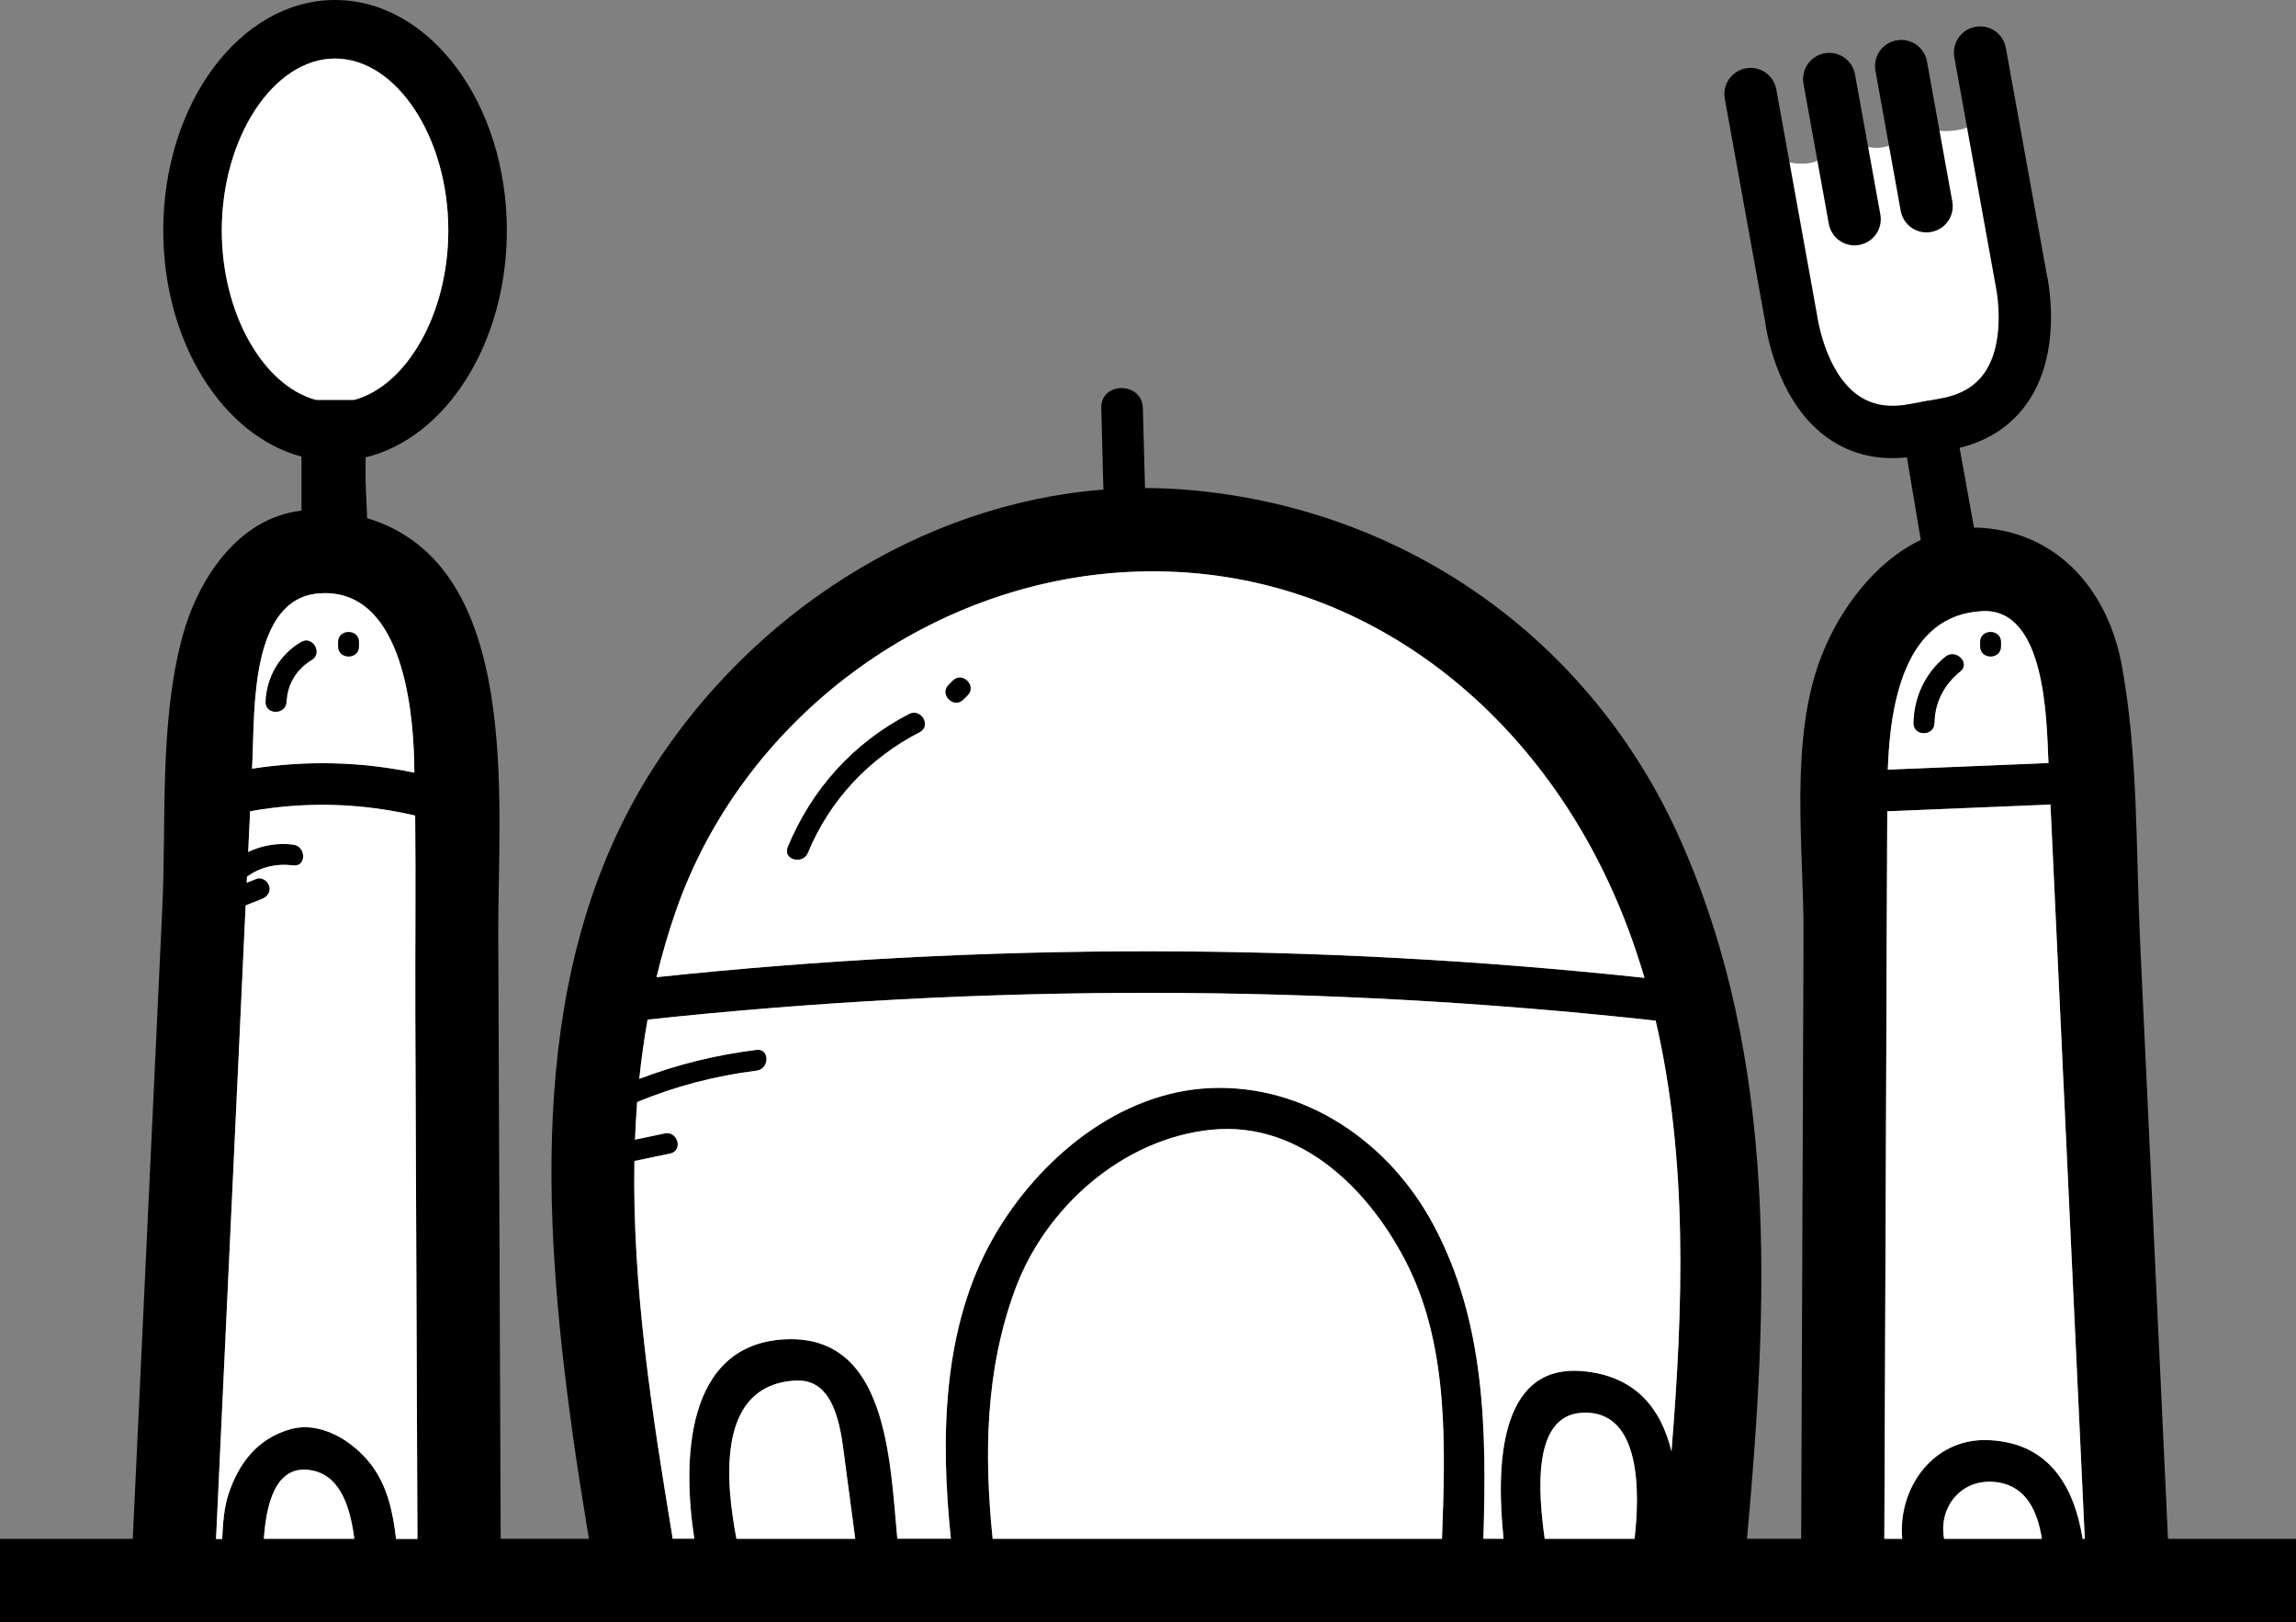 <?xml version="1.0" encoding="UTF-8"?>
<svg id="Layer_1" data-name="Layer 1" xmlns="http://www.w3.org/2000/svg" xmlns:xlink="http://www.w3.org/1999/xlink" viewBox="0 0 477.64 337.41">
  <rect x="0" y="0" width="477.64" height="337.41" fill="#808080" stroke="none"/>
  <defs>
    <style>
      .cls-1 {
        fill: #fff;
      }

      .cls-2, .cls-3 {
        fill: none;
      }

      .cls-3 {
        clip-path: url(#clippath);
      }
    </style>
    <clipPath id="clippath">
      <rect class="cls-2" x="62.72" y="83.18" width="13.33" height="33.92"/>
    </clipPath>
  </defs>
  <path d="m451.01,320.11v-.02c-1.93-41.33-3.85-82.66-5.79-123.98-.9-19.03-.38-38.72-3.78-57.51-2.79-15.39-12.92-27.65-29.05-28.79-.58-.04-1.16-.06-1.73-.05-.94.01-1.86.07-2.76.17-.9-5.42-1.8-10.83-2.7-16.25-.31-1.85-.62-3.69-.93-5.54-.83-4.98-7.76-3.52-8.37.87-.01.01-.01.02,0,.03,0,0-.01,0,0,.01-.07.45-.06.89.02,1.4l.78,4.68c.96,5.73,1.91,11.46,2.88,17.19-9.56,4.54-16.77,14.39-20.52,23.79-6.98,17.46-3.79,40.19-3.87,58.54-.16,41.81-.33,83.63-.49,125.45h-11.27c4.45-49.24,6.68-99.15-13.86-145.39-18.74-42.17-58.03-69.57-103.9-72.92-2.5-.19-4.99-.26-7.47-.27-.16-5.54-.3-11.08-.45-16.61-.15-5.57-8.81-5.58-8.65,0,.15,5.65.29,11.29.44,16.93-38.18,2.98-73.34,26.04-93.85,58.26-26.01,40.86-22.91,92.43-16.55,138.28,1.01,7.26,2.18,14.49,3.37,21.72h-18.35c-.17-41.92-.34-83.84-.51-125.76-.11-27.31,5.24-76.76-27.27-86.55-.11-2.48-.22-4.96-.33-7.45-.08-1.71-.15-3.42-.23-5.14-.07-1.67-.15-3.34-.22-5.01-.24-5.55-8.91-5.58-8.66,0,.08,1.86.16,3.73.25,5.59.15,3.48.3,6.96.46,10.45-.41-.03-.8-.09-1.22-.11-1.28-.06-2.52-.02-3.71.11-13.24,1.47-21.63,14.39-24.83,26.4-4.75,17.8-3.27,38.09-4.13,56.35-2.04,43.7-4.08,87.42-6.14,131.13H0v17.31h477.64v-17.31h-26.63ZM52.52,158c.47-10.01-.52-33.56,13.91-34.57,16.87-1.21,19.4,23.06,19.72,34.46.03.95.03,1.9.05,2.84-11.18-2.32-22.47-2.58-33.77-.83.03-.63.06-1.26.09-1.9Zm2.37,162.1c.46-6.49,2.13-15.84,10.11-14.21,6.08,1.24,7.94,8.22,8.71,14.21h-18.82Zm27.5.02c-.63-5.56-1.82-11.14-5.3-15.6-3.77-4.83-10.48-9.06-16.89-7.16-6.66,1.97-10.51,6.98-12.65,13.39-.98,2.94-1.17,6.26-1.33,9.38h-1.28c1.67-35.68,3.34-71.36,5.01-107.04v-.03s1.15-24.72,1.15-24.72c1.14-.45,2.27-.9,3.41-1.35,1.09-.44,1.85-1.43,1.51-2.66-.29-1.05-1.56-1.96-2.67-1.51-.67.27-1.35.54-2.03.81.02-.41.04-.83.06-1.26,2.77-2.01,6.08-2.8,9.63-2.35,2.77.35,2.73-3.98,0-4.32-3.27-.42-6.5.15-9.38,1.52.13-2.82.26-5.65.4-8.47,11.53-2.05,22.96-1.74,34.34.9.15,13.89-.02,27.8.03,41.68.15,36.26.3,72.53.44,108.79h-4.45Zm58.2-130.59c13.86-39.88,52.25-68.5,94.28-70.56,44.59-2.18,81.44,25.25,99.73,64.48,3.04,6.5,5.51,13.17,7.5,19.96-68.31-7.32-137.19-7.37-205.52-.14,1.1-4.62,2.43-9.2,4.01-13.74Zm12.61,130.57c-2.26-11.9-4.26-32.15,12.43-32.92,8.59-.39,9.4,11.32,10.2,17.24.7,5.22,1.4,10.44,2.09,15.68h-24.72Zm146.78-.01h-93.48c-1.79-17.52-1.52-35.03,4.66-51.82,6.31-17.16,22.44-31.43,40.89-33.27,18.87-1.87,33.41,13.08,41.02,28.66,8.33,17.1,7.6,37.7,6.91,56.43Zm40.06.01h-18.69c-1.36-9.68-2.62-25.6,7.71-26.22,12.61-.74,12.02,17.13,10.98,26.22Zm7.68-18.19c-2.12-8.77-7.41-15.8-18.68-16.7-17.61-1.42-17.73,20.67-16.25,34.87h-4.2c.7-22.38.43-45.15-10.42-65.36-9.15-17.05-26.49-29.13-46.15-28.39-19.3.73-36.04,14.9-45.27,30.94-10.74,18.69-11.13,41.74-8.94,62.8h-11.14c-1.54-16.61-2.13-42.43-23.26-41.47-21.02.95-21.45,25.52-18.97,41.47h-4.53c-.02-.09-.02-.19-.03-.27l.03.03c-4.25-25.64-8.4-52.15-7.93-78.32,2.48-.52,4.97-1.05,7.45-1.56,2.73-.58,1.58-4.76-1.15-4.18-2.06.44-4.12.87-6.18,1.3.11-2.61.25-5.22.45-7.83,7.91-3.26,16.19-5.45,24.84-6.52,2.73-.34,2.77-4.67,0-4.33-8.47,1.05-16.59,3.06-24.4,6.04.43-4.13,1-8.23,1.73-12.33,69.72-7.49,140.02-7.43,209.71.21,6.73,28.94,5.73,59.75,3.29,89.6Zm64.66-174.78h0c13.23-.66,13.36,22.76,13.75,31.13.01.15.02.3.03.46-11.15.46-22.29.92-33.44,1.38.48-13.59,3.4-32.17,19.66-32.97Zm-7.94,192.97c-1.23-6.43,3.48-12.83,11.1-11.76,6.06.87,8.35,6.15,9.24,11.76h-20.34Zm28.82,0c-1.72-10.6-6.77-19.96-19.52-20.53-11.75-.52-18.97,10.21-18.02,20.53h-3.72c.14-33.9.27-67.8.41-101.69.06-16.55.11-33.1.2-49.65,11.31-.46,22.64-.94,33.95-1.4.71,15.31,1.43,30.63,2.15,45.96,1.67,35.58,3.33,71.18,4.99,106.78h-.44Z"/>
  <path class="cls-1" d="m368.93,32.65s8.08,4.07,12.13-1.63,5.56-1.15,5.56-1.15c0,0,5.42,2.88,9.28-1.72s5.12-1.31,5.12-1.31c0,0,7.76,2.02,11.84-2.78s7.61,31.58,7.61,31.58v24l-14.23,10.86h-19.62l-8.59-11.62-9.09-26.53-3.03-18.95,3.03-.76Z"/>
  <path class="cls-1" d="m424.78,320.1h-20.34c-1.23-6.43,3.48-12.83,11.1-11.76,6.06.87,8.35,6.15,9.24,11.76Z"/>
  <path class="cls-1" d="m426.13,158.26c-.39-8.37-.52-31.79-13.75-31.14h0c-16.26.81-19.18,19.39-19.66,32.98,11.15-.46,22.29-.92,33.44-1.38,0-.16-.02-.31-.03-.46Zm-18.35-18.59c-3.35,2.7-5.29,6.41-5.37,10.73h0c-.05,2.79-4.38,2.8-4.32,0,.1-5.37,2.43-10.4,6.63-13.79,2.16-1.72,5.23,1.32,3.07,3.06Zm8.48-5.21c0,2.79-4.32,2.79-4.32,0v-.89c0-2.79,4.32-2.79,4.32,0v.89Z"/>
  <path class="cls-1" d="m433.7,320.1h-.44c-1.72-10.6-6.77-19.96-19.52-20.53-11.75-.52-18.97,10.21-18.02,20.53h-3.72c.14-33.9.27-67.8.41-101.69.06-16.55.11-33.1.2-49.65,11.31-.46,22.64-.94,33.95-1.4.71,15.31,1.43,30.63,2.15,45.96,1.67,35.58,3.33,71.18,4.99,106.78Z"/>
  <path class="cls-1" d="m334.6,183.45c-18.29-39.23-55.14-66.66-99.73-64.48-42.03,2.06-80.42,30.68-94.28,70.56-1.58,4.54-2.91,9.12-4.01,13.74,68.33-7.23,137.21-7.18,205.52.14-1.99-6.79-4.46-13.46-7.5-19.96Zm-143.28-31.17c-10.54,5.43-18.73,14.12-23.27,25.1h.01c-1.04,2.54-5.23,1.43-4.17-1.16,4.97-12.03,13.65-21.7,25.24-27.68,2.48-1.27,4.66,2.46,2.19,3.74Zm9.96-7.64l-.88.89c-1.98,1.97-5.04-1.09-3.06-3.06.29-.3.59-.6.88-.89,1.97-1.97,5.03,1.09,3.06,3.06Z"/>
  <path class="cls-1" d="m340.04,320.1h-18.69c-1.36-9.68-2.62-25.6,7.71-26.22,12.61-.74,12.02,17.13,10.98,26.22Z"/>
  <path class="cls-1" d="m299.98,320.09h-93.48c-1.79-17.52-1.52-35.03,4.66-51.82,6.31-17.16,22.44-31.43,40.89-33.27,18.87-1.87,33.41,13.08,41.02,28.66,8.33,17.1,7.6,37.7,6.91,56.43Z"/>
  <path class="cls-1" d="m177.92,320.1h-24.72c-2.26-11.9-4.26-32.15,12.43-32.92,8.59-.39,9.4,11.32,10.2,17.24.7,5.22,1.4,10.44,2.09,15.68Z"/>
  <path class="cls-1" d="m347.72,301.91c-2.12-8.77-7.41-15.8-18.68-16.7-17.61-1.42-17.73,20.67-16.25,34.87h-4.2c.7-22.38.43-45.15-10.42-65.36-9.15-17.05-26.49-29.13-46.15-28.39-19.3.73-36.04,14.9-45.27,30.94-10.74,18.69-11.13,41.74-8.94,62.8h-11.14c-1.54-16.61-2.13-42.43-23.26-41.47-21.02.95-21.45,25.52-18.97,41.47h-4.53c-.02-.09-.02-.19-.03-.27l.03.03c-4.25-25.64-8.4-52.15-7.93-78.32,2.48-.52,4.97-1.05,7.45-1.56,2.73-.58,1.58-4.76-1.15-4.18-2.06.44-4.12.87-6.18,1.3.11-2.61.25-5.22.45-7.83,7.91-3.26,16.19-5.45,24.84-6.52,2.73-.34,2.77-4.67,0-4.33-8.47,1.05-16.59,3.06-24.4,6.04.43-4.13,1-8.23,1.73-12.33,69.72-7.49,140.02-7.43,209.71.21,6.73,28.94,5.73,59.75,3.29,89.6Z"/>
  <path class="cls-1" d="m73.71,320.1h-18.82c.46-6.49,2.13-15.84,10.11-14.21,6.08,1.24,7.94,8.22,8.71,14.21Z"/>
  <path class="cls-1" d="m86.84,320.12h-4.45c-.63-5.56-1.82-11.14-5.3-15.6-3.77-4.83-10.48-9.06-16.89-7.16-6.66,1.97-10.51,6.98-12.65,13.39-.98,2.94-1.17,6.26-1.33,9.38h-1.28c1.67-35.68,3.34-71.36,5.01-107.04v-.03s1.15-24.72,1.15-24.72c1.14-.45,2.27-.9,3.41-1.35,1.09-.44,1.85-1.43,1.51-2.66-.29-1.05-1.56-1.96-2.67-1.51-.67.27-1.35.54-2.03.81.02-.41.04-.83.06-1.26,2.77-2.01,6.08-2.8,9.63-2.35,2.77.35,2.73-3.98,0-4.32-3.27-.42-6.5.15-9.38,1.52.13-2.82.26-5.65.4-8.47,11.53-2.05,22.96-1.74,34.34.9.15,13.89-.02,27.8.03,41.68.15,36.26.3,72.53.44,108.79Z"/>
  <path class="cls-1" d="m86.15,157.89c-.32-11.4-2.85-35.67-19.72-34.46-14.43,1.01-13.44,24.56-13.91,34.57-.03.64-.06,1.27-.09,1.9,11.3-1.75,22.59-1.49,33.77.83-.02-.94-.02-1.89-.05-2.84Zm-21.35-20.58c-3.11,1.85-5.05,5.02-5.2,8.65-.12,2.78-4.44,2.8-4.33,0,.21-5.16,2.9-9.75,7.35-12.39,2.4-1.42,4.58,2.32,2.18,3.74Zm9.87-2.85c0,2.79-4.32,2.79-4.32,0v-.89c0-2.79,4.32-2.79,4.32,0v.89Z"/>
  <path d="m191.32,152.28c-10.54,5.43-18.73,14.12-23.27,25.1h.01c-1.04,2.54-5.23,1.43-4.17-1.16,4.97-12.03,13.65-21.7,25.24-27.68,2.48-1.27,4.66,2.46,2.19,3.74Z"/>
  <path d="m201.28,144.64l-.88.89c-1.98,1.97-5.04-1.09-3.06-3.06.29-.3.59-.6.88-.89,1.97-1.97,5.03,1.09,3.06,3.06Z"/>
  <path d="m64.8,137.31c-3.11,1.85-5.05,5.02-5.2,8.65-.12,2.78-4.44,2.8-4.33,0,.21-5.16,2.9-9.75,7.35-12.39,2.4-1.42,4.58,2.32,2.18,3.74Z"/>
  <path d="m74.67,133.57v.89c0,2.79-4.32,2.79-4.32,0v-.89c0-2.79,4.32-2.79,4.32,0Z"/>
  <path d="m407.78,139.67c-3.35,2.7-5.29,6.41-5.37,10.73h0c-.05,2.79-4.38,2.8-4.32,0,.1-5.37,2.43-10.4,6.63-13.79,2.16-1.72,5.23,1.32,3.07,3.06Z"/>
  <path d="m416.26,133.57v.89c0,2.79-4.32,2.79-4.32,0v-.89c0-2.79,4.32-2.79,4.32,0Z"/>
  <g>
    <rect x="62.72" y="83.18" width="13.33" height="33.92"/>
    <g class="cls-3">
      <path class="cls-2" d="m69.69,131.34c-3.36,0-6.09-2.72-6.09-6.08v-35.45c0-3.36,2.72-6.09,6.09-6.09s6.09,2.72,6.09,6.09v35.45c0,3.36-2.73,6.09-6.09,6.09h0Z"/>
    </g>
  </g>
  <path d="m69.7,0C49.99,0,33.96,21.5,33.96,47.94c0,23.24,12.38,42.68,28.76,47.04,1.46.39,2.95.66,4.47.8.83.08,1.67.12,2.51.12,2.09,0,4.13-.24,6.12-.7.08-.02.15-.04.23-.06,16.69-4.03,29.39-23.67,29.39-47.2C105.44,21.51,89.41,0,69.7,0Zm3.99,83.18c-1.3.35-2.63.54-3.99.54s-2.69-.19-3.99-.54c-10.95-2.98-19.57-17.92-19.57-35.24,0-19.38,10.79-35.76,23.56-35.76s23.56,16.37,23.56,35.76c0,17.33-8.62,32.26-19.57,35.24Z"/>
  <path class="cls-1" d="m93.26,47.94c0,17.33-8.62,32.26-19.57,35.24h-7.98c-10.95-2.98-19.57-17.92-19.57-35.24,0-19.38,10.79-35.76,23.56-35.76s23.56,16.37,23.56,35.76Z"/>
  <path d="m405.65,93.6l-6.67,1.21c-7.32,1.32-13.76-.01-19.13-3.97-10.6-7.83-12.56-23.23-12.64-23.89l-8.4-46.41c-.54-2.96,1.43-5.79,4.39-6.33s5.79,1.43,6.33,4.39l8.44,46.73c.07.42,1.57,11.77,8.38,16.77,2.89,2.11,6.39,2.77,10.69,1.99l6.67-1.2c4.32-.78,7.37-2.63,9.33-5.64,4.58-7.03,2.06-18.18,2.03-18.3l-8.51-47.04c-.53-2.96,1.43-5.8,4.4-6.33,2.96-.54,5.79,1.43,6.32,4.39l8.44,46.73c.09.32,3.64,15.44-3.55,26.48-3.64,5.59-9.2,9.09-16.52,10.41h0Z"/>
  <path d="m386.78,50.96c-2.96.53-5.79-1.43-6.33-4.4l-5.27-29.14c-.53-2.96,1.43-5.8,4.39-6.33,2.96-.54,5.8,1.43,6.33,4.39l5.27,29.14c.54,2.96-1.43,5.8-4.39,6.33h0Z"/>
  <path d="m401.74,48.26c-2.96.53-5.79-1.43-6.33-4.4l-5.26-29.14c-.54-2.96,1.43-5.79,4.39-6.33,2.96-.54,5.8,1.43,6.33,4.39l5.27,29.14c.54,2.97-1.43,5.8-4.39,6.33h0Z"/>
  <path d="m407.95,125.39c-2.96.53-5.79-1.43-6.33-4.39l-5.64-31.2c-.54-2.96,1.43-5.79,4.39-6.32,2.96-.53,5.79,1.43,6.33,4.39l5.64,31.19c.54,2.96-1.43,5.79-4.39,6.32h0Z"/>
</svg>